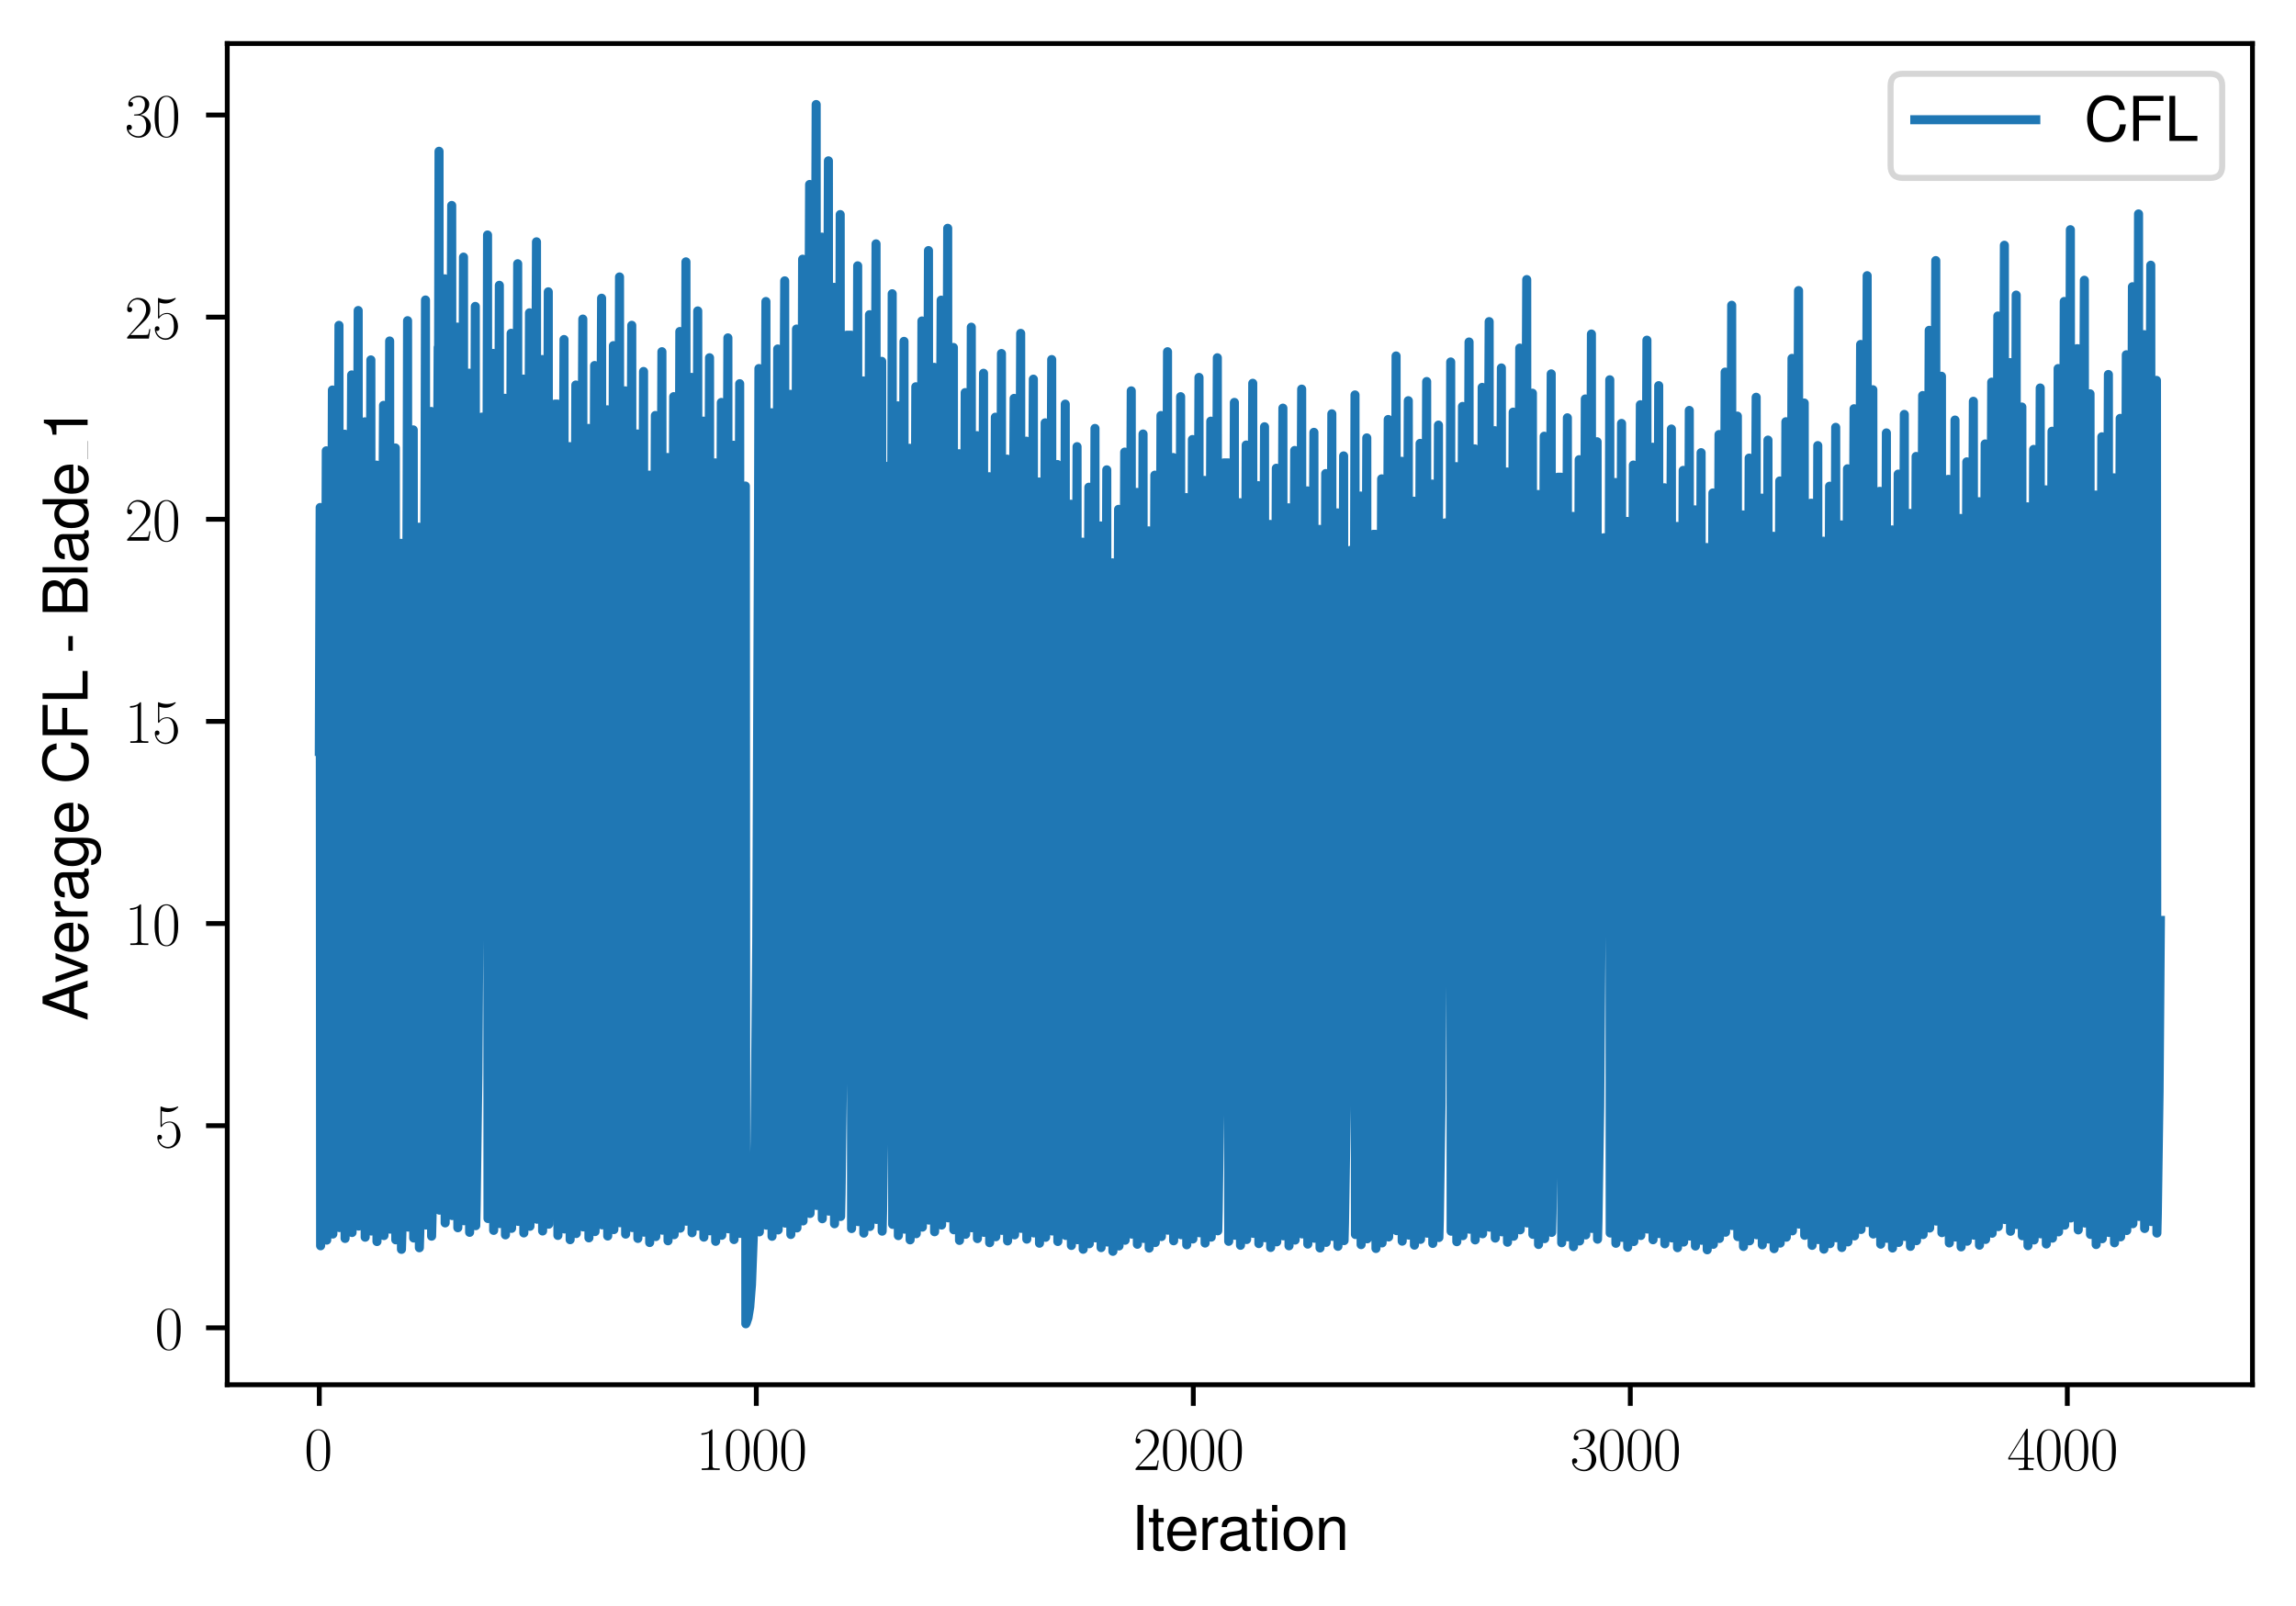 <?xml version="1.0" encoding="utf-8" standalone="no"?>
<!DOCTYPE svg PUBLIC "-//W3C//DTD SVG 1.1//EN"
  "http://www.w3.org/Graphics/SVG/1.1/DTD/svg11.dtd">
<svg xmlns:xlink="http://www.w3.org/1999/xlink" width="379.567pt" height="265.601pt" viewBox="0 0 379.567 265.601" xmlns="http://www.w3.org/2000/svg" version="1.1">
 <defs>
  <style type="text/css">*{stroke-linejoin: round; stroke-linecap: butt}</style>
 </defs>
 <g id="figure_1">
  <g id="patch_1">
   <path d="M 0 265.601 
L 379.567 265.601 
L 379.567 0 
L 0 0 
z
" style="fill: #ffffff"/>
  </g>
  <g id="axes_1">
   <g id="patch_2">
    <path d="M 37.567 228.96 
L 372.367 228.96 
L 372.367 7.2 
L 37.567 7.2 
z
" style="fill: #ffffff"/>
   </g>
   <g id="matplotlib.axis_1">
    <g id="xtick_1">
     <g id="line2d_1">
      <defs>
       <path id="mac8c7f5386" d="M 0 0 
L 0 3.5 
" style="stroke: #000000; stroke-width: 0.8"/>
      </defs>
      <g>
       <use xlink:href="#mac8c7f5386" x="52.786" y="228.96" style="stroke: #000000; stroke-width: 0.8"/>
      </g>
     </g>
     <g id="text_1">
      <!-- $\mathdefault{0}$ -->
      <g transform="translate(50.295 243.058) scale(0.1 -0.1)">
       <defs>
        <path id="CMR17-30" d="M 2688 2038 
C 2688 2430 2682 3099 2413 3613 
C 2176 4063 1798 4224 1466 4224 
C 1158 4224 768 4082 525 3620 
C 269 3137 243 2539 243 2038 
C 243 1671 250 1112 448 623 
C 723 -39 1216 -128 1466 -128 
C 1760 -128 2208 -7 2470 604 
C 2662 1048 2688 1568 2688 2038 
z
M 1466 -26 
C 1056 -26 813 328 723 816 
C 653 1196 653 1749 653 2109 
C 653 2604 653 3015 736 3407 
C 858 3954 1216 4121 1466 4121 
C 1728 4121 2067 3947 2189 3420 
C 2272 3054 2278 2623 2278 2109 
C 2278 1691 2278 1176 2202 797 
C 2067 96 1690 -26 1466 -26 
z
" transform="scale(0.016)"/>
       </defs>
       <use xlink:href="#CMR17-30" transform="scale(0.996)"/>
      </g>
     </g>
    </g>
    <g id="xtick_2">
     <g id="line2d_2">
      <g>
       <use xlink:href="#mac8c7f5386" x="125.029" y="228.96" style="stroke: #000000; stroke-width: 0.8"/>
      </g>
     </g>
     <g id="text_2">
      <!-- $\mathdefault{1000}$ -->
      <g transform="translate(115.067 243.058) scale(0.1 -0.1)">
       <defs>
        <path id="CMR17-31" d="M 1702 4083 
C 1702 4217 1696 4224 1606 4224 
C 1357 3927 979 3833 621 3820 
C 602 3820 570 3820 563 3808 
C 557 3795 557 3782 557 3648 
C 755 3648 1088 3686 1344 3839 
L 1344 467 
C 1344 243 1331 166 781 166 
L 589 166 
L 589 0 
C 896 6 1216 12 1523 12 
C 1830 12 2150 6 2458 0 
L 2458 166 
L 2266 166 
C 1715 166 1702 236 1702 467 
L 1702 4083 
z
" transform="scale(0.016)"/>
       </defs>
       <use xlink:href="#CMR17-31" transform="scale(0.996)"/>
       <use xlink:href="#CMR17-30" transform="translate(45.69 0) scale(0.996)"/>
       <use xlink:href="#CMR17-30" transform="translate(91.381 0) scale(0.996)"/>
       <use xlink:href="#CMR17-30" transform="translate(137.071 0) scale(0.996)"/>
      </g>
     </g>
    </g>
    <g id="xtick_3">
     <g id="line2d_3">
      <g>
       <use xlink:href="#mac8c7f5386" x="197.273" y="228.96" style="stroke: #000000; stroke-width: 0.8"/>
      </g>
     </g>
     <g id="text_3">
      <!-- $\mathdefault{2000}$ -->
      <g transform="translate(187.311 243.058) scale(0.1 -0.1)">
       <defs>
        <path id="CMR17-32" d="M 2669 990 
L 2554 990 
C 2490 537 2438 460 2413 422 
C 2381 371 1920 371 1830 371 
L 602 371 
C 832 620 1280 1073 1824 1596 
C 2214 1966 2669 2400 2669 3033 
C 2669 3788 2067 4224 1395 4224 
C 691 4224 262 3603 262 3027 
C 262 2777 448 2745 525 2745 
C 589 2745 781 2783 781 3007 
C 781 3206 614 3264 525 3264 
C 486 3264 448 3257 422 3244 
C 544 3788 915 4057 1306 4057 
C 1862 4057 2227 3616 2227 3033 
C 2227 2477 1901 1998 1536 1583 
L 262 147 
L 262 0 
L 2515 0 
L 2669 990 
z
" transform="scale(0.016)"/>
       </defs>
       <use xlink:href="#CMR17-32" transform="scale(0.996)"/>
       <use xlink:href="#CMR17-30" transform="translate(45.69 0) scale(0.996)"/>
       <use xlink:href="#CMR17-30" transform="translate(91.381 0) scale(0.996)"/>
       <use xlink:href="#CMR17-30" transform="translate(137.071 0) scale(0.996)"/>
      </g>
     </g>
    </g>
    <g id="xtick_4">
     <g id="line2d_4">
      <g>
       <use xlink:href="#mac8c7f5386" x="269.517" y="228.96" style="stroke: #000000; stroke-width: 0.8"/>
      </g>
     </g>
     <g id="text_4">
      <!-- $\mathdefault{3000}$ -->
      <g transform="translate(259.555 243.058) scale(0.1 -0.1)">
       <defs>
        <path id="CMR17-33" d="M 1414 2176 
C 1984 2176 2234 1673 2234 1094 
C 2234 322 1824 25 1453 25 
C 1114 25 563 193 390 691 
C 422 678 454 678 486 678 
C 640 678 755 780 755 947 
C 755 1132 614 1216 486 1216 
C 378 1216 211 1164 211 927 
C 211 335 787 -128 1466 -128 
C 2176 -128 2720 432 2720 1087 
C 2720 1718 2208 2176 1600 2246 
C 2086 2347 2554 2776 2554 3353 
C 2554 3856 2048 4224 1472 4224 
C 890 4224 378 3862 378 3347 
C 378 3123 544 3084 627 3084 
C 762 3084 877 3167 877 3334 
C 877 3500 762 3584 627 3584 
C 602 3584 570 3584 544 3571 
C 730 3999 1235 4076 1459 4076 
C 1683 4076 2106 3966 2106 3347 
C 2106 3167 2080 2851 1862 2574 
C 1670 2329 1453 2316 1242 2297 
C 1210 2297 1062 2284 1037 2284 
C 992 2278 966 2272 966 2227 
C 966 2182 973 2176 1101 2176 
L 1414 2176 
z
" transform="scale(0.016)"/>
       </defs>
       <use xlink:href="#CMR17-33" transform="scale(0.996)"/>
       <use xlink:href="#CMR17-30" transform="translate(45.69 0) scale(0.996)"/>
       <use xlink:href="#CMR17-30" transform="translate(91.381 0) scale(0.996)"/>
       <use xlink:href="#CMR17-30" transform="translate(137.071 0) scale(0.996)"/>
      </g>
     </g>
    </g>
    <g id="xtick_5">
     <g id="line2d_5">
      <g>
       <use xlink:href="#mac8c7f5386" x="341.761" y="228.96" style="stroke: #000000; stroke-width: 0.8"/>
      </g>
     </g>
     <g id="text_5">
      <!-- $\mathdefault{4000}$ -->
      <g transform="translate(331.799 243.058) scale(0.1 -0.1)">
       <defs>
        <path id="CMR17-34" d="M 2150 4147 
C 2150 4281 2144 4288 2029 4288 
L 128 1254 
L 128 1088 
L 1779 1088 
L 1779 460 
C 1779 230 1766 166 1318 166 
L 1197 166 
L 1197 0 
C 1402 12 1747 12 1965 12 
C 2182 12 2528 12 2733 0 
L 2733 166 
L 2611 166 
C 2163 166 2150 230 2150 460 
L 2150 1088 
L 2803 1088 
L 2803 1254 
L 2150 1254 
L 2150 4147 
z
M 1798 3723 
L 1798 1254 
L 256 1254 
L 1798 3723 
z
" transform="scale(0.016)"/>
       </defs>
       <use xlink:href="#CMR17-34" transform="scale(0.996)"/>
       <use xlink:href="#CMR17-30" transform="translate(45.69 0) scale(0.996)"/>
       <use xlink:href="#CMR17-30" transform="translate(91.381 0) scale(0.996)"/>
       <use xlink:href="#CMR17-30" transform="translate(137.071 0) scale(0.996)"/>
      </g>
     </g>
    </g>
    <g id="text_6">
     <!-- Iteration -->
     <g transform="translate(187.02 256.279) scale(0.1 -0.1)">
      <defs>
       <path id="NimbusSanL-Regu-49" d="M 1242 4672 
L 640 4672 
L 640 0 
L 1242 0 
L 1242 4672 
z
" transform="scale(0.016)"/>
       <path id="NimbusSanL-Regu-74" d="M 1626 3328 
L 1075 3328 
L 1075 4249 
L 544 4249 
L 544 3328 
L 90 3328 
L 90 2892 
L 544 2892 
L 544 402 
C 544 64 774 -128 1190 -128 
C 1318 -128 1446 -116 1626 -84 
L 1626 364 
C 1555 345 1472 339 1370 339 
C 1139 339 1075 402 1075 634 
L 1075 2892 
L 1626 2892 
L 1626 3328 
z
" transform="scale(0.016)"/>
       <path id="NimbusSanL-Regu-65" d="M 3283 1484 
C 3283 1998 3245 2311 3149 2565 
C 2931 3123 2419 3456 1792 3456 
C 858 3456 256 2734 256 1619 
C 256 545 838 -128 1779 -128 
C 2547 -128 3078 307 3213 1018 
L 2675 1018 
C 2528 588 2227 364 1798 364 
C 1459 364 1171 514 992 787 
C 864 974 819 1161 813 1484 
L 3283 1484 
z
M 826 1920 
C 870 2552 1248 2963 1786 2963 
C 2310 2963 2714 2519 2714 1959 
C 2714 1946 2714 1933 2707 1920 
L 826 1920 
z
" transform="scale(0.016)"/>
       <path id="NimbusSanL-Regu-72" d="M 442 3328 
L 442 0 
L 979 0 
L 979 1727 
C 979 2203 1101 2514 1357 2698 
C 1523 2819 1683 2857 2054 2863 
L 2054 3404 
C 1965 3449 1920 3456 1850 3456 
C 1504 3456 1242 3251 934 2750 
L 934 3328 
L 442 3328 
z
" transform="scale(0.016)"/>
       <path id="NimbusSanL-Regu-61" d="M 3424 332 
C 3366 320 3341 320 3309 320 
C 3123 320 3021 415 3021 581 
L 3021 2542 
C 3021 3135 2586 3456 1760 3456 
C 1274 3456 870 3315 646 3065 
C 493 2893 429 2702 416 2370 
L 954 2370 
C 998 2778 1242 2963 1741 2963 
C 2221 2963 2490 2784 2490 2466 
L 2490 2326 
C 2490 2103 2355 2007 1933 1956 
C 1178 1861 1062 1835 858 1753 
C 467 1593 269 1294 269 861 
C 269 256 691 -128 1370 -128 
C 1792 -128 2131 19 2509 364 
C 2547 25 2714 -128 3059 -128 
C 3168 -128 3251 -116 3424 -71 
L 3424 332 
z
M 2490 1071 
C 2490 893 2438 785 2278 638 
C 2061 441 1798 339 1485 339 
C 1069 339 826 536 826 874 
C 826 1224 1062 1402 1632 1485 
C 2195 1562 2310 1587 2490 1670 
L 2490 1071 
z
" transform="scale(0.016)"/>
       <path id="NimbusSanL-Regu-69" d="M 960 3358 
L 429 3358 
L 429 0 
L 960 0 
L 960 3358 
z
M 960 4672 
L 422 4672 
L 422 3999 
L 960 3999 
L 960 4672 
z
" transform="scale(0.016)"/>
       <path id="NimbusSanL-Regu-6f" d="M 1741 3456 
C 800 3456 230 2784 230 1663 
C 230 543 794 -128 1747 -128 
C 2688 -128 3264 543 3264 1638 
C 3264 2791 2707 3456 1741 3456 
z
M 1747 2963 
C 2349 2963 2707 2472 2707 1644 
C 2707 861 2336 364 1747 364 
C 1152 364 787 855 787 1663 
C 787 2466 1152 2963 1747 2963 
z
" transform="scale(0.016)"/>
       <path id="NimbusSanL-Regu-6e" d="M 448 3328 
L 448 0 
L 986 0 
L 986 1835 
C 986 2539 1344 2988 1894 2988 
C 2317 2988 2586 2732 2586 2328 
L 2586 0 
L 3117 0 
L 3117 2539 
C 3117 3097 2701 3456 2054 3456 
C 1555 3456 1235 3263 941 2796 
L 941 3328 
L 448 3328 
z
" transform="scale(0.016)"/>
      </defs>
      <use xlink:href="#NimbusSanL-Regu-49" transform="scale(0.996)"/>
      <use xlink:href="#NimbusSanL-Regu-74" transform="translate(27.695 0) scale(0.996)"/>
      <use xlink:href="#NimbusSanL-Regu-65" transform="translate(55.39 0) scale(0.996)"/>
      <use xlink:href="#NimbusSanL-Regu-72" transform="translate(110.782 0) scale(0.996)"/>
      <use xlink:href="#NimbusSanL-Regu-61" transform="translate(142.961 0) scale(0.996)"/>
      <use xlink:href="#NimbusSanL-Regu-74" transform="translate(198.353 0) scale(0.996)"/>
      <use xlink:href="#NimbusSanL-Regu-69" transform="translate(226.048 0) scale(0.996)"/>
      <use xlink:href="#NimbusSanL-Regu-6f" transform="translate(248.165 0) scale(0.996)"/>
      <use xlink:href="#NimbusSanL-Regu-6e" transform="translate(303.556 0) scale(0.996)"/>
     </g>
    </g>
   </g>
   <g id="matplotlib.axis_2">
    <g id="ytick_1">
     <g id="line2d_6">
      <defs>
       <path id="m7ebfa6f47a" d="M 0 0 
L -3.5 0 
" style="stroke: #000000; stroke-width: 0.8"/>
      </defs>
      <g>
       <use xlink:href="#m7ebfa6f47a" x="37.567" y="219.548" style="stroke: #000000; stroke-width: 0.8"/>
      </g>
     </g>
     <g id="text_7">
      <!-- $\mathdefault{0}$ -->
      <g transform="translate(25.586 223.098) scale(0.1 -0.1)">
       <use xlink:href="#CMR17-30" transform="scale(0.996)"/>
      </g>
     </g>
    </g>
    <g id="ytick_2">
     <g id="line2d_7">
      <g>
       <use xlink:href="#m7ebfa6f47a" x="37.567" y="186.126" style="stroke: #000000; stroke-width: 0.8"/>
      </g>
     </g>
     <g id="text_8">
      <!-- $\mathdefault{5}$ -->
      <g transform="translate(25.586 189.676) scale(0.1 -0.1)">
       <defs>
        <path id="CMR17-35" d="M 730 3750 
C 794 3724 1056 3641 1325 3641 
C 1920 3641 2246 3961 2432 4140 
C 2432 4191 2432 4224 2394 4224 
C 2387 4224 2374 4224 2323 4198 
C 2099 4102 1837 4032 1517 4032 
C 1325 4032 1037 4055 723 4191 
C 653 4224 640 4224 634 4224 
C 602 4224 595 4217 595 4090 
L 595 2231 
C 595 2113 595 2080 659 2080 
C 691 2080 704 2093 736 2139 
C 941 2435 1222 2560 1542 2560 
C 1766 2560 2246 2415 2246 1293 
C 2246 1087 2246 716 2054 422 
C 1894 159 1645 25 1370 25 
C 947 25 518 319 403 812 
C 429 806 480 793 506 793 
C 589 793 749 838 749 1036 
C 749 1209 627 1280 506 1280 
C 358 1280 262 1190 262 1011 
C 262 454 704 -128 1382 -128 
C 2042 -128 2669 441 2669 1267 
C 2669 2054 2170 2662 1549 2662 
C 1222 2662 947 2540 730 2304 
L 730 3750 
z
" transform="scale(0.016)"/>
       </defs>
       <use xlink:href="#CMR17-35" transform="scale(0.996)"/>
      </g>
     </g>
    </g>
    <g id="ytick_3">
     <g id="line2d_8">
      <g>
       <use xlink:href="#m7ebfa6f47a" x="37.567" y="152.705" style="stroke: #000000; stroke-width: 0.8"/>
      </g>
     </g>
     <g id="text_9">
      <!-- $\mathdefault{10}$ -->
      <g transform="translate(20.605 156.254) scale(0.1 -0.1)">
       <use xlink:href="#CMR17-31" transform="scale(0.996)"/>
       <use xlink:href="#CMR17-30" transform="translate(45.69 0) scale(0.996)"/>
      </g>
     </g>
    </g>
    <g id="ytick_4">
     <g id="line2d_9">
      <g>
       <use xlink:href="#m7ebfa6f47a" x="37.567" y="119.283" style="stroke: #000000; stroke-width: 0.8"/>
      </g>
     </g>
     <g id="text_10">
      <!-- $\mathdefault{15}$ -->
      <g transform="translate(20.605 122.832) scale(0.1 -0.1)">
       <use xlink:href="#CMR17-31" transform="scale(0.996)"/>
       <use xlink:href="#CMR17-35" transform="translate(45.69 0) scale(0.996)"/>
      </g>
     </g>
    </g>
    <g id="ytick_5">
     <g id="line2d_10">
      <g>
       <use xlink:href="#m7ebfa6f47a" x="37.567" y="85.861" style="stroke: #000000; stroke-width: 0.8"/>
      </g>
     </g>
     <g id="text_11">
      <!-- $\mathdefault{20}$ -->
      <g transform="translate(20.605 89.41) scale(0.1 -0.1)">
       <use xlink:href="#CMR17-32" transform="scale(0.996)"/>
       <use xlink:href="#CMR17-30" transform="translate(45.69 0) scale(0.996)"/>
      </g>
     </g>
    </g>
    <g id="ytick_6">
     <g id="line2d_11">
      <g>
       <use xlink:href="#m7ebfa6f47a" x="37.567" y="52.439" style="stroke: #000000; stroke-width: 0.8"/>
      </g>
     </g>
     <g id="text_12">
      <!-- $\mathdefault{25}$ -->
      <g transform="translate(20.605 55.988) scale(0.1 -0.1)">
       <use xlink:href="#CMR17-32" transform="scale(0.996)"/>
       <use xlink:href="#CMR17-35" transform="translate(45.69 0) scale(0.996)"/>
      </g>
     </g>
    </g>
    <g id="ytick_7">
     <g id="line2d_12">
      <g>
       <use xlink:href="#m7ebfa6f47a" x="37.567" y="19.017" style="stroke: #000000; stroke-width: 0.8"/>
      </g>
     </g>
     <g id="text_13">
      <!-- $\mathdefault{30}$ -->
      <g transform="translate(20.605 22.566) scale(0.1 -0.1)">
       <use xlink:href="#CMR17-33" transform="scale(0.996)"/>
       <use xlink:href="#CMR17-30" transform="translate(45.69 0) scale(0.996)"/>
      </g>
     </g>
    </g>
    <g id="text_14">
     <!-- Average CFL - Blade_1 -->
     <g transform="translate(14.483 168.779) rotate(-90) scale(0.1 -0.1)">
      <defs>
       <path id="NimbusSanL-Regu-41" d="M 3034 1408 
L 3514 0 
L 4179 0 
L 2541 4672 
L 1773 4672 
L 109 0 
L 742 0 
L 1235 1408 
L 3034 1408 
z
M 2867 1907 
L 1382 1907 
L 2150 4032 
L 2867 1907 
z
" transform="scale(0.016)"/>
       <path id="NimbusSanL-Regu-76" d="M 1824 0 
L 3110 3328 
L 2509 3328 
L 1562 629 
L 666 3328 
L 64 3328 
L 1242 0 
L 1824 0 
z
" transform="scale(0.016)"/>
       <path id="NimbusSanL-Regu-67" d="M 2637 3359 
L 2637 2873 
C 2368 3270 2042 3456 1613 3456 
C 762 3456 186 2714 186 1632 
C 186 1084 333 638 608 320 
C 858 38 1216 -128 1568 -128 
C 1990 -128 2285 51 2586 473 
L 2586 300 
C 2586 -155 2528 -441 2394 -634 
C 2253 -841 1978 -960 1651 -960 
C 1408 -960 1190 -894 1043 -774 
C 922 -674 870 -581 838 -375 
L 294 -375 
C 352 -1031 845 -1408 1632 -1408 
C 2131 -1408 2560 -1248 2778 -980 
C 3034 -661 3130 -222 3130 568 
L 3130 3359 
L 2637 3359 
z
M 1670 2963 
C 2246 2963 2586 2479 2586 1644 
C 2586 848 2240 364 1677 364 
C 1094 364 742 855 742 1663 
C 742 2466 1101 2963 1670 2963 
z
" transform="scale(0.016)"/>
       <path id="NimbusSanL-Regu-43" d="M 4237 3219 
C 4051 4236 3462 4736 2438 4736 
C 1811 4736 1306 4537 960 4154 
C 538 3696 307 3035 307 2284 
C 307 1522 544 867 986 415 
C 1344 44 1805 -128 2413 -128 
C 3552 -128 4192 485 4333 1712 
L 3718 1712 
C 3667 1394 3603 1178 3507 994 
C 3315 612 2918 396 2419 396 
C 1491 396 902 1134 902 2291 
C 902 3480 1466 4211 2368 4211 
C 2746 4211 3098 4096 3290 3918 
C 3462 3759 3558 3562 3629 3219 
L 4237 3219 
z
" transform="scale(0.016)"/>
       <path id="NimbusSanL-Regu-46" d="M 1171 2112 
L 3398 2112 
L 3398 2636 
L 1171 2636 
L 1171 4147 
L 3706 4147 
L 3706 4672 
L 576 4672 
L 576 0 
L 1171 0 
L 1171 2112 
z
" transform="scale(0.016)"/>
       <path id="NimbusSanL-Regu-4c" d="M 1107 4672 
L 512 4672 
L 512 0 
L 3411 0 
L 3411 524 
L 1107 524 
L 1107 4672 
z
" transform="scale(0.016)"/>
       <path id="NimbusSanL-Regu-2d" d="M 1818 1996 
L 294 1996 
L 294 1536 
L 1818 1536 
L 1818 1996 
z
" transform="scale(0.016)"/>
       <path id="NimbusSanL-Regu-42" d="M 506 0 
L 2611 0 
C 3053 0 3379 121 3629 390 
C 3859 632 3987 961 3987 1321 
C 3987 1878 3731 2214 3136 2444 
C 3558 2643 3782 2994 3782 3476 
C 3782 3821 3654 4127 3411 4345 
C 3168 4569 2848 4672 2400 4672 
L 506 4672 
L 506 0 
z
M 1101 2636 
L 1101 4147 
L 2253 4147 
C 2586 4147 2771 4101 2931 3977 
C 3098 3847 3187 3652 3187 3391 
C 3187 3138 3098 2936 2931 2806 
C 2771 2682 2586 2636 2253 2636 
L 1101 2636 
z
M 1101 524 
L 1101 2112 
L 2554 2112 
C 2842 2112 3034 2042 3174 1890 
C 3315 1745 3392 1542 3392 1315 
C 3392 1093 3315 891 3174 746 
C 3034 594 2842 524 2554 524 
L 1101 524 
z
" transform="scale(0.016)"/>
       <path id="NimbusSanL-Regu-6c" d="M 973 4672 
L 435 4672 
L 435 0 
L 973 0 
L 973 4672 
z
" transform="scale(0.016)"/>
       <path id="NimbusSanL-Regu-64" d="M 3168 4672 
L 2637 4672 
L 2637 2937 
C 2413 3276 2054 3456 1606 3456 
C 736 3456 166 2759 166 1695 
C 166 568 723 -128 1626 -128 
C 2086 -128 2406 44 2694 460 
L 2694 19 
L 3168 19 
L 3168 4672 
z
M 1696 2956 
C 2272 2956 2637 2447 2637 1651 
C 2637 880 2266 371 1702 371 
C 1114 371 723 887 723 1663 
C 723 2440 1114 2956 1696 2956 
z
" transform="scale(0.016)"/>
       <path id="NimbusSanL-Regu-31" d="M 1658 3232 
L 1658 0 
L 2221 0 
L 2221 4537 
L 1850 4537 
C 1651 3840 1523 3744 653 3635 
L 653 3232 
L 1658 3232 
z
" transform="scale(0.016)"/>
      </defs>
      <use xlink:href="#NimbusSanL-Regu-41" transform="scale(0.996)"/>
      <use xlink:href="#NimbusSanL-Regu-76" transform="translate(62.466 0) scale(0.996)"/>
      <use xlink:href="#NimbusSanL-Regu-65" transform="translate(109.788 0) scale(0.996)"/>
      <use xlink:href="#NimbusSanL-Regu-72" transform="translate(165.18 0) scale(0.996)"/>
      <use xlink:href="#NimbusSanL-Regu-61" transform="translate(197.359 0) scale(0.996)"/>
      <use xlink:href="#NimbusSanL-Regu-67" transform="translate(252.751 0) scale(0.996)"/>
      <use xlink:href="#NimbusSanL-Regu-65" transform="translate(308.143 0) scale(0.996)"/>
      <use xlink:href="#NimbusSanL-Regu-43" transform="translate(391.229 0) scale(0.996)"/>
      <use xlink:href="#NimbusSanL-Regu-46" transform="translate(463.159 0) scale(0.996)"/>
      <use xlink:href="#NimbusSanL-Regu-4c" transform="translate(524.031 0) scale(0.996)"/>
      <use xlink:href="#NimbusSanL-Regu-2d" transform="translate(607.118 0) scale(0.996)"/>
      <use xlink:href="#NimbusSanL-Regu-42" transform="translate(667.988 0) scale(0.996)"/>
      <use xlink:href="#NimbusSanL-Regu-6c" transform="translate(734.438 0) scale(0.996)"/>
      <use xlink:href="#NimbusSanL-Regu-61" transform="translate(756.555 0) scale(0.996)"/>
      <use xlink:href="#NimbusSanL-Regu-64" transform="translate(811.947 0) scale(0.996)"/>
      <use xlink:href="#NimbusSanL-Regu-65" transform="translate(867.339 0) scale(0.996)"/>
      <use xlink:href="#NimbusSanL-Regu-31" transform="translate(958.596 0) scale(0.996)"/>
      <path d="M 928.708 0 
L 958.596 0 
L 958.596 0.399 
L 928.708 0.399 
L 928.708 0 
z
"/>
     </g>
    </g>
   </g>
   <g id="line2d_13">
    <path d="M 52.786 124.242 
L 52.93 83.913 
L 53.002 205.985 
L 53.075 203.272 
L 53.363 185.798 
L 53.652 149.563 
L 53.941 74.54 
L 54.014 205.048 
L 54.086 202.147 
L 54.375 183.466 
L 54.664 144.727 
L 54.953 64.487 
L 55.025 204.042 
L 55.097 200.941 
L 55.386 180.964 
L 55.675 139.54 
L 56.037 53.795 
L 56.109 202.973 
L 56.181 199.658 
L 56.47 178.304 
L 56.759 134.023 
L 56.976 71.789 
L 57.048 204.772 
L 57.12 201.817 
L 57.409 182.781 
L 57.698 143.319 
L 58.132 61.991 
L 58.204 203.793 
L 58.276 200.642 
L 58.565 180.343 
L 58.854 138.321 
L 59.215 51.342 
L 59.287 202.728 
L 59.36 199.364 
L 59.649 177.693 
L 59.938 132.784 
L 60.299 69.748 
L 60.371 204.568 
L 60.443 201.572 
L 60.732 182.274 
L 61.021 142.289 
L 61.31 59.509 
L 61.383 203.545 
L 61.455 200.344 
L 61.744 179.726 
L 62.033 136.98 
L 62.249 76.903 
L 62.322 205.284 
L 62.394 202.431 
L 62.683 184.054 
L 62.972 145.952 
L 63.405 67.025 
L 63.478 204.296 
L 63.55 201.246 
L 63.839 181.596 
L 64.128 140.856 
L 64.417 56.38 
L 64.489 203.232 
L 64.561 199.968 
L 64.85 178.947 
L 65.139 135.357 
L 65.356 74.066 
L 65.428 205 
L 65.5 202.091 
L 65.789 183.348 
L 66.078 144.483 
L 66.295 89.835 
L 66.367 206.577 
L 66.44 203.983 
L 66.729 187.272 
L 67.018 152.619 
L 67.307 80.769 
L 67.379 53.023 
L 67.451 202.896 
L 67.523 199.565 
L 67.812 178.112 
L 68.101 133.625 
L 68.318 71.078 
L 68.39 204.701 
L 68.462 201.732 
L 68.751 182.604 
L 69.04 142.941 
L 69.257 87.171 
L 69.329 206.311 
L 69.402 203.663 
L 69.691 186.609 
L 69.98 151.245 
L 70.269 77.915 
L 70.341 49.602 
L 70.413 202.554 
L 70.485 199.155 
L 70.774 177.26 
L 71.063 131.86 
L 71.28 68.032 
L 71.352 204.397 
L 71.424 201.366 
L 71.713 181.846 
L 72.002 141.369 
L 72.436 57.436 
L 72.508 57.436 
L 72.58 25.013 
L 72.653 200.095 
L 72.725 196.204 
L 73.014 171.142 
L 73.303 119.173 
L 73.52 46.099 
L 73.592 202.204 
L 73.664 198.735 
L 73.953 176.389 
L 74.242 130.052 
L 74.675 33.969 
L 74.748 200.991 
L 74.82 197.279 
L 75.109 173.37 
L 75.398 123.794 
L 75.615 54.084 
L 75.687 203.002 
L 75.759 199.693 
L 76.048 178.376 
L 76.337 134.173 
L 76.626 42.513 
L 76.698 201.845 
L 76.771 198.304 
L 77.059 175.496 
L 77.348 128.202 
L 77.565 61.702 
L 77.637 203.764 
L 77.71 200.607 
L 77.999 180.271 
L 78.288 138.103 
L 78.577 50.663 
L 78.649 202.66 
L 78.721 199.282 
L 79.01 177.524 
L 79.299 132.407 
L 79.66 68.969 
L 80.527 68.969 
L 80.599 38.853 
L 80.672 201.479 
L 80.744 197.865 
L 81.033 174.586 
L 81.322 126.314 
L 81.539 58.438 
L 81.611 203.437 
L 81.683 200.215 
L 81.972 179.459 
L 82.261 136.419 
L 82.55 47.172 
L 82.622 202.311 
L 82.695 198.863 
L 82.983 176.656 
L 83.272 130.606 
L 83.489 65.856 
L 83.561 204.179 
L 83.634 201.105 
L 83.923 181.305 
L 84.212 140.246 
L 84.501 55.108 
L 84.573 203.104 
L 84.645 199.816 
L 84.934 178.63 
L 85.223 134.701 
L 85.584 43.608 
L 85.657 201.954 
L 85.729 198.436 
L 86.018 175.769 
L 86.307 128.767 
L 86.523 62.678 
L 86.596 203.861 
L 86.668 200.724 
L 86.957 180.514 
L 87.246 138.607 
L 87.535 51.72 
L 87.607 202.766 
L 87.679 199.409 
L 87.968 177.787 
L 88.257 132.952 
L 88.691 39.983 
L 88.763 201.592 
L 88.835 198.001 
L 89.124 174.867 
L 89.413 126.897 
L 89.63 59.446 
L 89.702 203.538 
L 89.774 200.336 
L 90.063 179.71 
L 90.352 136.939 
L 90.641 48.25 
L 90.714 202.419 
L 90.786 198.993 
L 91.075 176.924 
L 91.364 131.162 
L 91.725 66.817 
L 92.158 66.817 
L 92.231 204.275 
L 92.303 201.221 
L 92.592 181.544 
L 92.881 140.742 
L 93.242 56.136 
L 93.314 203.207 
L 93.387 199.939 
L 93.676 178.886 
L 93.965 135.231 
L 94.181 73.848 
L 94.254 204.978 
L 94.326 202.064 
L 94.615 183.294 
L 94.904 144.37 
L 95.193 63.659 
L 95.265 203.96 
L 95.337 200.842 
L 95.626 180.758 
L 95.915 139.113 
L 96.349 52.758 
L 96.421 202.869 
L 96.493 199.534 
L 96.782 178.046 
L 97.071 133.488 
L 97.288 70.836 
L 97.36 204.677 
L 97.432 201.703 
L 97.721 182.544 
L 98.01 142.816 
L 98.299 60.436 
L 98.371 203.637 
L 98.444 200.455 
L 98.733 179.956 
L 99.022 137.45 
L 99.455 49.309 
L 99.527 202.525 
L 99.6 199.12 
L 99.889 177.187 
L 100.178 131.709 
L 100.394 67.761 
L 100.467 204.37 
L 100.539 201.334 
L 100.828 181.779 
L 101.117 141.23 
L 101.406 57.147 
L 101.478 203.308 
L 101.55 200.06 
L 101.839 179.138 
L 102.128 135.753 
L 102.417 45.79 
L 102.489 202.173 
L 102.562 198.697 
L 102.851 176.312 
L 103.14 129.893 
L 103.356 64.623 
L 103.429 204.056 
L 103.501 200.957 
L 103.79 180.998 
L 104.079 139.61 
L 104.44 53.789 
L 104.512 202.972 
L 104.584 199.657 
L 104.873 178.302 
L 105.162 134.02 
L 105.379 71.756 
L 105.451 204.769 
L 105.524 201.813 
L 105.813 182.773 
L 106.102 143.291 
L 106.391 61.42 
L 106.463 203.736 
L 106.535 200.573 
L 106.824 180.201 
L 107.113 137.958 
L 107.33 78.56 
L 107.402 205.45 
L 107.474 202.63 
L 107.763 184.466 
L 108.052 146.801 
L 108.341 68.7 
L 108.413 204.464 
L 108.486 201.447 
L 108.775 182.013 
L 109.064 141.714 
L 109.425 58.151 
L 109.497 203.409 
L 109.569 200.181 
L 109.858 179.388 
L 110.147 136.271 
L 110.364 75.645 
L 110.436 205.158 
L 110.508 202.28 
L 110.797 183.741 
L 111.086 145.297 
L 111.375 65.581 
L 111.448 204.152 
L 111.52 201.072 
L 111.809 181.236 
L 112.098 140.105 
L 112.387 54.814 
L 112.459 203.075 
L 112.531 199.78 
L 112.82 178.557 
L 113.109 134.549 
L 113.398 43.294 
L 113.47 201.923 
L 113.543 198.398 
L 113.832 175.691 
L 114.121 128.605 
L 114.337 62.398 
L 114.41 203.833 
L 114.482 200.69 
L 114.771 180.444 
L 115.06 138.462 
L 115.349 51.408 
L 115.421 202.734 
L 115.493 199.372 
L 115.782 177.71 
L 116.071 132.792 
L 116.288 69.633 
L 116.36 204.557 
L 116.432 201.559 
L 116.721 182.245 
L 117.01 142.195 
L 117.299 59.149 
L 117.372 203.509 
L 117.444 200.301 
L 117.733 179.636 
L 118.022 136.786 
L 118.239 76.535 
L 118.311 205.247 
L 118.383 202.387 
L 118.672 183.962 
L 118.961 145.757 
L 119.25 66.544 
L 119.322 204.248 
L 119.394 201.188 
L 119.683 181.476 
L 119.972 140.602 
L 120.334 55.865 
L 120.406 203.18 
L 120.478 199.906 
L 120.767 178.819 
L 121.056 135.091 
L 121.273 73.619 
L 121.345 204.955 
L 121.417 202.037 
L 121.706 183.236 
L 121.995 144.252 
L 122.284 63.441 
L 122.356 203.938 
L 122.429 200.816 
L 122.718 180.704 
L 123.007 139 
L 123.223 80.361 
L 123.296 218.88 
L 123.368 218.746 
L 123.657 217.885 
L 123.946 216.099 
L 124.235 212.397 
L 124.524 204.718 
L 124.813 188.797 
L 125.102 155.782 
L 125.391 87.323 
L 125.463 60.937 
L 125.535 203.687 
L 125.607 200.515 
L 125.896 180.081 
L 126.185 137.709 
L 126.619 49.852 
L 126.691 202.579 
L 126.763 199.185 
L 127.052 177.323 
L 127.341 131.989 
L 127.558 68.245 
L 127.63 204.418 
L 127.702 201.392 
L 127.991 181.899 
L 128.28 141.479 
L 128.569 57.701 
L 128.642 203.364 
L 128.714 200.127 
L 129.003 179.276 
L 129.292 136.038 
L 129.725 46.436 
L 129.798 202.237 
L 129.87 198.775 
L 130.159 176.473 
L 130.448 130.226 
L 130.664 65.2 
L 130.737 204.114 
L 130.809 201.027 
L 131.098 181.142 
L 131.387 139.908 
L 131.676 54.406 
L 131.748 203.034 
L 131.82 199.731 
L 132.109 178.456 
L 132.398 134.338 
L 132.687 42.857 
L 132.76 201.879 
L 132.832 198.345 
L 133.121 175.582 
L 133.41 128.379 
L 133.843 30.501 
L 133.915 200.644 
L 133.988 196.863 
L 134.277 172.507 
L 134.566 122.004 
L 134.927 17.28 
L 134.999 199.322 
L 135.071 195.276 
L 135.36 169.218 
L 135.649 115.182 
L 135.866 39.204 
L 135.938 201.514 
L 136.011 197.907 
L 136.299 174.673 
L 136.588 126.495 
L 136.95 26.592 
L 137.022 200.253 
L 137.094 196.394 
L 137.383 171.535 
L 137.672 119.987 
L 137.889 47.507 
L 137.961 202.344 
L 138.033 198.903 
L 138.322 176.739 
L 138.611 130.779 
L 138.9 35.475 
L 138.973 201.141 
L 139.045 197.46 
L 139.334 173.745 
L 139.623 124.571 
L 139.984 55.427 
L 140.706 55.427 
L 140.779 203.136 
L 140.851 199.854 
L 141.14 178.71 
L 141.429 134.865 
L 141.79 43.95 
L 141.862 201.989 
L 141.935 198.477 
L 142.224 175.854 
L 142.512 128.943 
L 142.729 62.983 
L 142.801 203.892 
L 142.874 200.761 
L 143.163 180.59 
L 143.452 138.764 
L 143.741 52.034 
L 143.813 202.797 
L 143.885 199.447 
L 144.174 177.865 
L 144.463 133.115 
L 144.824 40.319 
L 144.897 201.626 
L 144.969 198.041 
L 145.258 174.95 
L 145.547 127.07 
L 145.763 59.746 
L 145.836 203.568 
L 145.908 200.372 
L 146.197 179.784 
L 146.486 137.094 
L 146.847 77.067 
L 147.425 77.067 
L 147.497 48.571 
L 147.57 202.451 
L 147.642 199.031 
L 147.931 177.004 
L 148.22 131.328 
L 148.436 67.103 
L 148.509 204.304 
L 148.581 201.255 
L 148.87 181.615 
L 149.159 140.89 
L 149.448 56.442 
L 149.52 203.238 
L 149.592 199.976 
L 149.881 178.962 
L 150.17 135.389 
L 150.387 74.121 
L 150.459 205.006 
L 150.532 202.097 
L 150.821 183.361 
L 151.11 144.511 
L 151.398 63.951 
L 151.471 203.989 
L 151.543 200.877 
L 151.832 180.831 
L 152.121 139.264 
L 152.41 53.07 
L 152.482 202.901 
L 152.554 199.571 
L 152.843 178.123 
L 153.132 133.649 
L 153.494 41.428 
L 153.566 201.736 
L 153.638 198.174 
L 153.927 175.226 
L 154.216 127.642 
L 154.433 60.734 
L 154.505 203.667 
L 154.577 200.491 
L 154.866 180.03 
L 155.155 137.604 
L 155.589 49.628 
L 155.661 202.556 
L 155.733 199.158 
L 156.022 177.267 
L 156.311 131.873 
L 156.672 37.745 
L 156.745 201.368 
L 156.817 197.732 
L 157.106 174.31 
L 157.395 125.742 
L 157.611 57.451 
L 157.684 203.339 
L 157.756 200.097 
L 158.045 179.213 
L 158.334 135.91 
L 158.551 75.02 
L 158.623 205.096 
L 158.695 202.205 
L 158.984 183.585 
L 159.273 144.975 
L 159.562 64.913 
L 159.634 204.085 
L 159.707 200.992 
L 159.996 181.07 
L 160.284 139.76 
L 160.573 54.099 
L 160.646 203.004 
L 160.718 199.695 
L 161.007 178.379 
L 161.296 134.18 
L 161.513 72.032 
L 161.585 204.797 
L 161.657 201.847 
L 161.946 182.842 
L 162.235 143.433 
L 162.596 61.716 
L 162.669 203.765 
L 162.741 200.609 
L 163.03 180.275 
L 163.319 138.11 
L 163.535 78.824 
L 163.608 205.476 
L 163.68 202.661 
L 163.969 184.532 
L 164.258 146.938 
L 164.547 68.983 
L 164.619 204.492 
L 164.691 201.481 
L 164.98 182.083 
L 165.269 141.86 
L 165.558 58.453 
L 165.631 203.439 
L 165.703 200.217 
L 165.992 179.463 
L 166.281 136.427 
L 166.497 75.914 
L 166.57 205.185 
L 166.642 202.312 
L 166.931 183.808 
L 167.22 145.436 
L 167.653 65.87 
L 167.726 204.181 
L 167.798 201.107 
L 168.087 181.308 
L 168.376 140.254 
L 168.737 55.123 
L 168.809 203.106 
L 168.882 199.817 
L 169.17 178.634 
L 169.459 134.708 
L 169.676 72.945 
L 169.748 204.888 
L 169.821 201.956 
L 170.11 183.069 
L 170.399 143.904 
L 170.832 62.692 
L 170.904 203.863 
L 170.977 200.726 
L 171.266 180.518 
L 171.555 138.614 
L 171.771 79.694 
L 171.844 205.563 
L 171.916 202.766 
L 172.205 184.748 
L 172.494 147.387 
L 172.783 69.914 
L 172.855 204.585 
L 172.927 201.592 
L 173.216 182.315 
L 173.505 142.34 
L 173.866 59.449 
L 173.939 203.539 
L 174.011 200.337 
L 174.3 179.711 
L 174.589 136.941 
L 174.806 76.803 
L 174.878 205.274 
L 174.95 202.419 
L 175.239 184.029 
L 175.528 145.895 
L 175.889 92.275 
L 176.034 92.275 
L 176.106 66.82 
L 176.178 204.276 
L 176.25 201.221 
L 176.539 181.545 
L 176.828 140.744 
L 177.045 83.374 
L 177.117 205.931 
L 177.19 203.208 
L 177.479 185.664 
L 177.768 149.286 
L 178.056 73.851 
L 178.129 204.979 
L 178.201 202.065 
L 178.49 183.294 
L 178.779 144.372 
L 178.996 89.643 
L 179.068 206.558 
L 179.14 203.96 
L 179.429 187.224 
L 179.718 152.52 
L 180.007 80.559 
L 180.079 205.649 
L 180.152 202.87 
L 180.441 184.963 
L 180.73 147.833 
L 181.018 70.839 
L 181.091 204.677 
L 181.163 201.703 
L 181.452 182.545 
L 181.741 142.818 
L 181.958 86.958 
L 182.03 206.289 
L 182.102 203.638 
L 182.391 186.556 
L 182.68 151.134 
L 182.969 77.685 
L 183.041 205.362 
L 183.114 202.525 
L 183.403 184.248 
L 183.692 146.35 
L 183.908 93.062 
L 183.98 206.9 
L 184.053 204.37 
L 184.342 188.075 
L 184.631 154.284 
L 184.92 84.216 
L 184.992 206.015 
L 185.064 203.309 
L 185.353 185.873 
L 185.642 149.72 
L 185.931 74.752 
L 186.003 205.069 
L 186.076 202.173 
L 186.365 183.519 
L 186.654 144.837 
L 187.015 64.626 
L 187.087 204.056 
L 187.159 200.958 
L 187.448 180.999 
L 187.737 139.612 
L 187.954 81.418 
L 188.026 205.735 
L 188.098 202.973 
L 188.387 185.177 
L 188.676 148.276 
L 188.965 71.759 
L 189.038 204.769 
L 189.11 201.814 
L 189.399 182.774 
L 189.688 143.292 
L 189.904 87.778 
L 189.977 206.371 
L 190.049 203.736 
L 190.338 186.76 
L 190.627 151.558 
L 190.916 78.563 
L 190.988 205.45 
L 191.06 202.63 
L 191.349 184.467 
L 191.638 146.803 
L 191.927 68.703 
L 192 204.464 
L 192.072 201.447 
L 192.361 182.013 
L 192.65 141.716 
L 193.011 58.154 
L 193.083 203.409 
L 193.155 200.181 
L 193.444 179.388 
L 193.733 136.273 
L 193.95 75.648 
L 194.022 205.158 
L 194.095 202.28 
L 194.384 183.741 
L 194.673 145.299 
L 195.034 91.245 
L 195.106 91.245 
L 195.178 65.585 
L 195.251 204.152 
L 195.323 201.073 
L 195.612 181.237 
L 195.901 140.106 
L 196.117 82.273 
L 196.19 205.821 
L 196.262 203.075 
L 196.551 185.39 
L 196.84 148.717 
L 197.129 72.673 
L 197.201 204.861 
L 197.273 201.923 
L 197.562 183.001 
L 197.851 143.764 
L 198.213 62.401 
L 198.285 203.834 
L 198.357 200.691 
L 198.646 180.445 
L 198.935 138.464 
L 199.152 79.435 
L 199.224 205.537 
L 199.296 202.735 
L 199.585 184.684 
L 199.874 147.253 
L 200.163 69.636 
L 200.235 204.557 
L 200.308 201.559 
L 200.597 182.245 
L 200.886 142.197 
L 201.247 59.152 
L 201.319 203.509 
L 201.391 200.301 
L 201.68 179.637 
L 201.969 136.788 
L 202.33 76.538 
L 203.053 76.538 
L 203.125 205.247 
L 203.197 202.387 
L 203.486 183.963 
L 203.775 145.758 
L 204.064 66.537 
L 204.137 204.247 
L 204.209 201.187 
L 204.498 181.474 
L 204.787 140.598 
L 205.003 83.122 
L 205.076 205.906 
L 205.148 203.177 
L 205.437 185.601 
L 205.726 149.155 
L 206.015 73.581 
L 206.087 204.952 
L 206.159 202.032 
L 206.448 183.227 
L 206.737 144.232 
L 207.099 63.373 
L 207.171 203.931 
L 207.243 200.807 
L 207.532 180.687 
L 207.821 138.965 
L 208.038 80.301 
L 208.11 205.624 
L 208.182 202.839 
L 208.471 184.899 
L 208.76 147.7 
L 209.049 70.563 
L 209.121 204.65 
L 209.194 201.67 
L 209.483 182.476 
L 209.772 142.675 
L 209.988 86.712 
L 210.061 206.265 
L 210.133 203.608 
L 210.422 186.494 
L 210.711 151.008 
L 211 77.422 
L 211.072 205.336 
L 211.144 202.493 
L 211.433 184.183 
L 211.722 146.214 
L 212.083 67.483 
L 212.156 204.342 
L 212.228 201.301 
L 212.517 181.71 
L 212.806 141.086 
L 213.023 83.965 
L 213.095 205.99 
L 213.167 203.278 
L 213.456 185.811 
L 213.745 149.591 
L 214.034 74.484 
L 214.106 205.042 
L 214.178 202.141 
L 214.467 183.452 
L 214.756 144.698 
L 215.19 64.339 
L 215.262 204.027 
L 215.334 200.923 
L 215.623 180.927 
L 215.912 139.464 
L 216.129 81.162 
L 216.201 205.71 
L 216.274 202.942 
L 216.562 185.114 
L 216.851 148.144 
L 217.213 71.485 
L 217.285 204.742 
L 217.357 201.781 
L 217.646 182.705 
L 217.935 143.151 
L 218.152 87.533 
L 218.224 206.347 
L 218.296 203.707 
L 218.585 186.699 
L 218.874 151.431 
L 219.163 78.301 
L 219.236 205.424 
L 219.308 202.599 
L 219.597 184.402 
L 219.886 146.668 
L 220.175 68.423 
L 220.247 204.436 
L 220.319 201.413 
L 220.608 181.944 
L 220.897 141.571 
L 221.114 84.804 
L 221.186 206.074 
L 221.258 203.379 
L 221.547 186.02 
L 221.836 150.023 
L 222.125 75.381 
L 222.198 205.132 
L 222.27 202.248 
L 222.559 183.675 
L 222.848 145.161 
L 223.209 91.007 
L 223.931 91.007 
L 224.004 65.299 
L 224.076 204.123 
L 224.148 201.038 
L 224.437 181.166 
L 224.726 139.959 
L 224.943 82.018 
L 225.015 205.795 
L 225.087 203.045 
L 225.376 185.326 
L 225.665 148.586 
L 225.954 72.4 
L 226.026 204.834 
L 226.099 201.891 
L 226.388 182.933 
L 226.677 143.623 
L 227.038 88.35 
L 227.399 88.35 
L 227.471 206.429 
L 227.544 203.805 
L 227.833 186.902 
L 228.122 151.853 
L 228.41 79.175 
L 228.483 205.511 
L 228.555 202.704 
L 228.844 184.619 
L 229.133 147.119 
L 229.494 69.358 
L 229.566 204.529 
L 229.639 201.526 
L 229.928 182.176 
L 230.217 142.053 
L 230.578 85.637 
L 230.722 85.637 
L 230.795 58.855 
L 230.867 203.479 
L 230.939 200.265 
L 231.228 179.563 
L 231.517 136.634 
L 231.734 76.272 
L 231.806 205.221 
L 231.878 202.355 
L 232.167 183.897 
L 232.456 145.621 
L 232.817 66.253 
L 232.89 204.219 
L 232.962 201.153 
L 233.251 181.404 
L 233.54 140.451 
L 233.757 82.869 
L 233.829 205.88 
L 233.901 203.147 
L 234.19 185.538 
L 234.479 149.025 
L 234.768 73.31 
L 234.84 204.925 
L 234.912 202 
L 235.201 183.16 
L 235.49 144.093 
L 235.852 63.083 
L 235.924 203.902 
L 235.996 200.773 
L 236.285 180.615 
L 236.574 138.816 
L 236.791 80.043 
L 236.863 205.598 
L 236.935 202.808 
L 237.224 184.835 
L 237.513 147.567 
L 237.802 70.287 
L 237.874 204.622 
L 237.947 201.637 
L 238.236 182.407 
L 238.525 142.533 
L 238.886 86.465 
L 239.753 86.465 
L 239.825 59.849 
L 239.897 203.578 
L 239.97 200.384 
L 240.258 179.81 
L 240.547 137.147 
L 240.764 77.158 
L 240.836 205.309 
L 240.909 202.462 
L 241.198 184.117 
L 241.487 146.078 
L 241.776 67.201 
L 241.848 204.314 
L 241.92 201.267 
L 242.209 181.639 
L 242.498 140.94 
L 242.859 56.547 
L 242.932 203.248 
L 243.004 199.988 
L 243.293 178.988 
L 243.582 135.443 
L 243.798 74.215 
L 243.871 205.015 
L 243.943 202.108 
L 244.232 183.385 
L 244.521 144.559 
L 244.882 89.967 
L 244.954 89.967 
L 245.027 64.051 
L 245.099 203.999 
L 245.171 200.889 
L 245.46 180.856 
L 245.749 139.315 
L 246.183 53.177 
L 246.255 202.911 
L 246.327 199.584 
L 246.616 178.15 
L 246.905 133.704 
L 247.122 71.21 
L 247.194 204.715 
L 247.266 201.748 
L 247.555 182.637 
L 247.844 143.009 
L 248.205 60.836 
L 248.278 203.677 
L 248.35 200.503 
L 248.639 180.056 
L 248.928 137.656 
L 249.145 78.039 
L 249.217 205.398 
L 249.289 202.567 
L 249.578 184.336 
L 249.867 146.533 
L 250.156 68.143 
L 250.228 204.408 
L 250.3 201.38 
L 250.589 181.874 
L 250.878 141.427 
L 251.24 57.555 
L 251.312 203.349 
L 251.384 200.109 
L 251.673 179.239 
L 251.962 135.963 
L 252.395 46.226 
L 252.468 202.216 
L 252.54 198.75 
L 252.829 176.42 
L 253.118 130.118 
L 253.335 65.013 
L 253.407 204.095 
L 253.479 201.004 
L 253.768 181.095 
L 254.057 139.811 
L 254.274 81.763 
L 254.346 205.77 
L 254.418 203.014 
L 254.707 185.263 
L 254.996 148.454 
L 255.285 72.127 
L 255.357 204.806 
L 255.43 201.858 
L 255.719 182.865 
L 256.008 143.482 
L 256.441 61.818 
L 256.513 203.775 
L 256.586 200.621 
L 256.875 180.3 
L 257.164 138.163 
L 257.525 78.914 
L 258.103 78.914 
L 258.175 205.485 
L 258.247 202.672 
L 258.536 184.554 
L 258.825 146.984 
L 259.114 69.079 
L 259.186 204.502 
L 259.259 201.492 
L 259.548 182.107 
L 259.837 141.91 
L 260.053 85.389 
L 260.126 206.132 
L 260.198 203.449 
L 260.487 186.165 
L 260.776 150.325 
L 261.065 76.007 
L 261.137 205.194 
L 261.209 202.323 
L 261.498 183.831 
L 261.787 145.484 
L 262.076 65.968 
L 262.148 204.19 
L 262.221 201.119 
L 262.51 181.333 
L 262.799 140.305 
L 263.088 55.228 
L 263.16 203.116 
L 263.232 199.83 
L 263.521 178.66 
L 263.81 134.763 
L 264.027 73.039 
L 264.099 204.897 
L 264.171 201.967 
L 264.46 183.092 
L 264.749 143.953 
L 265.11 88.919 
L 266.05 88.919 
L 266.122 62.793 
L 266.194 203.873 
L 266.266 200.738 
L 266.555 180.543 
L 266.844 138.666 
L 267.061 79.784 
L 267.133 205.572 
L 267.205 202.777 
L 267.494 184.771 
L 267.783 147.433 
L 268.072 70.01 
L 268.145 204.595 
L 268.217 201.604 
L 268.506 182.338 
L 268.795 142.39 
L 269.012 86.218 
L 269.084 206.215 
L 269.156 203.549 
L 269.445 186.372 
L 269.734 150.753 
L 270.023 76.894 
L 270.095 205.283 
L 270.167 202.43 
L 270.456 184.052 
L 270.745 145.942 
L 271.179 66.918 
L 271.251 204.285 
L 271.323 201.233 
L 271.612 181.569 
L 271.901 140.795 
L 272.263 56.244 
L 272.335 203.218 
L 272.407 199.952 
L 272.696 178.913 
L 272.985 135.287 
L 273.202 73.945 
L 273.274 204.988 
L 273.346 202.076 
L 273.635 183.318 
L 273.924 144.42 
L 274.213 63.763 
L 274.285 203.97 
L 274.358 200.854 
L 274.647 180.784 
L 274.936 139.166 
L 275.152 80.648 
L 275.225 205.658 
L 275.297 202.88 
L 275.586 184.986 
L 275.875 147.879 
L 276.308 70.935 
L 276.38 204.687 
L 276.453 201.715 
L 276.742 182.569 
L 277.031 142.867 
L 277.247 87.043 
L 277.32 206.298 
L 277.392 203.648 
L 277.681 186.577 
L 277.97 151.179 
L 278.259 77.777 
L 278.331 205.371 
L 278.403 202.536 
L 278.692 184.271 
L 278.981 146.397 
L 279.27 67.862 
L 279.342 204.38 
L 279.415 201.346 
L 279.704 181.804 
L 279.993 141.282 
L 280.209 84.303 
L 280.282 206.024 
L 280.354 203.319 
L 280.643 185.895 
L 280.932 149.765 
L 281.221 74.845 
L 281.293 205.078 
L 281.365 202.184 
L 281.654 183.542 
L 281.943 144.885 
L 282.16 90.53 
L 282.232 206.647 
L 282.304 204.066 
L 282.593 187.444 
L 282.882 152.978 
L 283.171 81.507 
L 283.244 205.744 
L 283.316 202.983 
L 283.605 185.199 
L 283.894 148.322 
L 284.183 71.854 
L 284.255 204.779 
L 284.327 201.825 
L 284.616 182.797 
L 284.905 143.341 
L 285.194 61.525 
L 285.266 203.746 
L 285.339 200.586 
L 285.628 180.227 
L 285.917 138.012 
L 286.278 50.474 
L 286.35 202.641 
L 286.422 199.26 
L 286.711 177.477 
L 287 132.31 
L 287.217 68.8 
L 287.289 204.474 
L 287.362 201.459 
L 287.651 182.037 
L 287.939 141.766 
L 288.156 85.14 
L 288.228 206.108 
L 288.301 203.419 
L 288.59 186.103 
L 288.879 150.197 
L 289.168 75.74 
L 289.24 205.168 
L 289.312 202.291 
L 289.601 183.764 
L 289.89 145.347 
L 290.324 65.684 
L 290.396 204.162 
L 290.468 201.085 
L 290.757 181.262 
L 291.046 140.158 
L 291.263 82.361 
L 291.335 205.83 
L 291.407 203.086 
L 291.696 185.412 
L 291.985 148.763 
L 292.274 72.767 
L 292.346 204.87 
L 292.419 201.935 
L 292.708 183.025 
L 292.997 143.813 
L 293.213 88.677 
L 293.286 206.461 
L 293.358 203.844 
L 293.647 186.983 
L 293.936 152.022 
L 294.225 79.525 
L 294.297 205.546 
L 294.369 202.746 
L 294.658 184.706 
L 294.947 147.299 
L 295.236 69.732 
L 295.308 204.567 
L 295.381 201.571 
L 295.67 182.269 
L 295.959 142.247 
L 296.248 59.256 
L 296.32 203.519 
L 296.392 200.313 
L 296.681 179.662 
L 296.97 136.841 
L 297.331 48.046 
L 297.403 202.398 
L 297.476 198.968 
L 297.765 176.873 
L 298.054 131.057 
L 298.27 66.635 
L 298.343 204.257 
L 298.415 201.199 
L 298.704 181.499 
L 298.993 140.649 
L 299.354 83.209 
L 299.499 83.209 
L 299.571 205.915 
L 299.643 203.188 
L 299.932 185.623 
L 300.221 149.2 
L 300.51 73.675 
L 300.582 204.961 
L 300.654 202.044 
L 300.943 183.25 
L 301.232 144.281 
L 301.449 89.486 
L 301.521 206.542 
L 301.594 203.941 
L 301.883 187.185 
L 302.172 152.439 
L 302.461 80.391 
L 302.533 205.633 
L 302.605 202.849 
L 302.894 184.922 
L 303.183 147.746 
L 303.472 70.659 
L 303.544 204.659 
L 303.616 201.682 
L 303.905 182.5 
L 304.194 142.725 
L 304.411 86.797 
L 304.483 206.273 
L 304.556 203.618 
L 304.845 186.516 
L 305.134 151.052 
L 305.423 77.514 
L 305.495 205.345 
L 305.567 202.504 
L 305.856 184.206 
L 306.145 146.262 
L 306.506 67.581 
L 306.578 204.352 
L 306.651 201.312 
L 306.94 181.734 
L 307.229 141.136 
L 307.59 56.953 
L 307.662 203.289 
L 307.734 200.037 
L 308.023 179.09 
L 308.312 135.653 
L 308.673 45.583 
L 308.746 202.152 
L 308.818 198.673 
L 309.107 176.26 
L 309.396 129.786 
L 309.613 64.439 
L 309.685 204.037 
L 309.757 200.935 
L 310.046 180.952 
L 310.335 139.515 
L 310.696 81.251 
L 310.841 81.251 
L 310.913 205.719 
L 310.985 202.953 
L 311.274 185.136 
L 311.563 148.19 
L 311.852 71.58 
L 311.924 204.752 
L 311.997 201.792 
L 312.286 182.729 
L 312.575 143.2 
L 312.791 87.618 
L 312.864 206.355 
L 312.936 203.717 
L 313.225 186.72 
L 313.514 151.475 
L 313.803 78.392 
L 313.875 205.433 
L 313.947 202.61 
L 314.236 184.424 
L 314.525 146.715 
L 314.814 68.521 
L 314.886 204.446 
L 314.959 201.425 
L 315.248 181.968 
L 315.537 141.621 
L 315.753 84.89 
L 315.826 206.083 
L 315.898 203.389 
L 316.187 186.041 
L 316.476 150.068 
L 316.765 75.474 
L 316.837 205.141 
L 316.909 202.259 
L 317.198 183.698 
L 317.487 145.209 
L 317.848 65.398 
L 317.921 204.133 
L 317.993 201.05 
L 318.282 181.191 
L 318.571 140.01 
L 318.932 54.618 
L 319.004 203.055 
L 319.077 199.757 
L 319.366 178.508 
L 319.655 134.448 
L 320.016 43.084 
L 320.088 201.902 
L 320.16 198.373 
L 320.449 175.638 
L 320.738 128.497 
L 320.955 62.211 
L 321.027 203.815 
L 321.099 200.668 
L 321.388 180.398 
L 321.677 138.366 
L 322.039 79.265 
L 322.183 79.265 
L 322.255 205.52 
L 322.328 202.714 
L 322.617 184.641 
L 322.906 147.165 
L 323.195 69.455 
L 323.267 204.539 
L 323.339 201.537 
L 323.628 182.2 
L 323.917 142.103 
L 324.134 85.723 
L 324.206 206.166 
L 324.278 203.489 
L 324.567 186.248 
L 324.856 150.498 
L 325.145 76.365 
L 325.217 205.23 
L 325.29 202.366 
L 325.579 183.92 
L 325.868 145.669 
L 326.229 66.351 
L 326.301 204.229 
L 326.373 201.165 
L 326.662 181.428 
L 326.951 140.502 
L 327.168 82.956 
L 327.24 205.889 
L 327.312 203.157 
L 327.601 185.56 
L 327.89 149.07 
L 328.179 73.404 
L 328.252 204.934 
L 328.324 202.011 
L 328.613 183.183 
L 328.902 144.141 
L 329.263 63.184 
L 329.335 203.912 
L 329.407 200.785 
L 329.696 180.64 
L 329.985 138.868 
L 330.274 52.249 
L 330.347 202.819 
L 330.419 199.473 
L 330.708 177.919 
L 330.997 133.226 
L 331.358 40.55 
L 331.43 201.649 
L 331.503 198.069 
L 331.792 175.008 
L 332.081 127.189 
L 332.297 59.951 
L 332.369 203.589 
L 332.442 200.397 
L 332.731 179.836 
L 333.02 137.2 
L 333.309 48.79 
L 333.381 202.473 
L 333.453 199.057 
L 333.742 177.058 
L 334.031 131.441 
L 334.248 67.299 
L 334.32 204.323 
L 334.392 201.278 
L 334.681 181.664 
L 334.97 140.991 
L 335.187 83.801 
L 335.259 205.974 
L 335.331 203.259 
L 335.62 185.77 
L 335.909 149.506 
L 336.198 74.308 
L 336.271 205.024 
L 336.343 202.12 
L 336.632 183.408 
L 336.921 144.608 
L 337.282 64.151 
L 337.354 204.009 
L 337.427 200.901 
L 337.716 180.881 
L 338.005 139.367 
L 338.221 80.995 
L 338.293 205.693 
L 338.366 202.922 
L 338.655 185.072 
L 338.944 148.058 
L 339.233 71.305 
L 339.305 204.724 
L 339.377 201.759 
L 339.666 182.661 
L 339.955 143.058 
L 340.244 60.938 
L 340.316 203.687 
L 340.389 200.515 
L 340.678 180.081 
L 340.967 137.709 
L 341.255 49.846 
L 341.328 202.578 
L 341.4 199.184 
L 341.689 177.321 
L 341.978 131.986 
L 342.267 37.979 
L 342.339 201.391 
L 342.411 197.76 
L 342.7 174.368 
L 342.989 125.862 
L 343.351 57.659 
L 343.495 57.659 
L 343.567 203.36 
L 343.64 200.122 
L 343.929 179.265 
L 344.218 136.017 
L 344.579 46.338 
L 344.651 202.227 
L 344.723 198.763 
L 345.012 176.448 
L 345.301 130.176 
L 345.518 65.112 
L 345.59 204.105 
L 345.662 201.016 
L 345.951 181.12 
L 346.24 139.863 
L 346.457 81.851 
L 346.529 205.779 
L 346.602 203.025 
L 346.891 185.285 
L 347.18 148.5 
L 347.468 72.222 
L 347.541 204.816 
L 347.613 201.869 
L 347.902 182.889 
L 348.191 143.531 
L 348.552 61.919 
L 348.624 203.786 
L 348.697 200.633 
L 348.986 180.325 
L 349.275 138.215 
L 349.491 79.005 
L 349.564 205.494 
L 349.636 202.683 
L 349.925 184.577 
L 350.214 147.031 
L 350.503 69.176 
L 350.575 204.511 
L 350.647 201.504 
L 350.936 182.131 
L 351.225 141.96 
L 351.514 58.66 
L 351.586 203.46 
L 351.659 200.242 
L 351.948 179.514 
L 352.237 136.534 
L 352.526 47.409 
L 352.598 202.335 
L 352.67 198.892 
L 352.959 176.715 
L 353.248 130.728 
L 353.537 35.371 
L 353.609 201.131 
L 353.681 197.447 
L 353.97 173.719 
L 354.259 124.517 
L 354.476 55.334 
L 354.548 203.127 
L 354.621 199.843 
L 354.91 178.687 
L 355.199 134.817 
L 355.56 43.85 
L 355.632 201.979 
L 355.704 198.465 
L 355.993 175.829 
L 356.282 128.892 
L 356.499 62.894 
L 356.571 203.883 
L 356.643 200.75 
L 356.932 180.568 
L 357.149 152.19 
L 357.149 152.19 
" clip-path="url(#p0a7838aad8)" style="fill: none; stroke: #1f77b4; stroke-width: 1.5; stroke-linecap: square"/>
   </g>
   <g id="patch_3">
    <path d="M 37.567 228.96 
L 37.567 7.2 
" style="fill: none; stroke: #000000; stroke-width: 0.8; stroke-linejoin: miter; stroke-linecap: square"/>
   </g>
   <g id="patch_4">
    <path d="M 372.367 228.96 
L 372.367 7.2 
" style="fill: none; stroke: #000000; stroke-width: 0.8; stroke-linejoin: miter; stroke-linecap: square"/>
   </g>
   <g id="patch_5">
    <path d="M 37.567 228.96 
L 372.367 228.96 
" style="fill: none; stroke: #000000; stroke-width: 0.8; stroke-linejoin: miter; stroke-linecap: square"/>
   </g>
   <g id="patch_6">
    <path d="M 37.567 7.2 
L 372.367 7.2 
" style="fill: none; stroke: #000000; stroke-width: 0.8; stroke-linejoin: miter; stroke-linecap: square"/>
   </g>
   <g id="legend_1">
    <g id="patch_7">
     <path d="M 314.548 29.42 
L 365.367 29.42 
Q 367.367 29.42 367.367 27.42 
L 367.367 14.2 
Q 367.367 12.2 365.367 12.2 
L 314.548 12.2 
Q 312.548 12.2 312.548 14.2 
L 312.548 27.42 
Q 312.548 29.42 314.548 29.42 
z
" style="fill: #ffffff; opacity: 0.8; stroke: #cccccc; stroke-linejoin: miter"/>
    </g>
    <g id="line2d_14">
     <path d="M 316.548 19.798 
L 326.548 19.798 
L 336.548 19.798 
" style="fill: none; stroke: #1f77b4; stroke-width: 1.5; stroke-linecap: square"/>
    </g>
    <g id="text_15">
     <!-- CFL -->
     <g transform="translate(344.548 23.298) scale(0.1 -0.1)">
      <use xlink:href="#NimbusSanL-Regu-43" transform="scale(0.996)"/>
      <use xlink:href="#NimbusSanL-Regu-46" transform="translate(71.93 0) scale(0.996)"/>
      <use xlink:href="#NimbusSanL-Regu-4c" transform="translate(132.802 0) scale(0.996)"/>
     </g>
    </g>
   </g>
  </g>
 </g>
 <defs>
  <clipPath id="p0a7838aad8">
   <rect x="37.567" y="7.2" width="334.8" height="221.76"/>
  </clipPath>
 </defs>
</svg>
